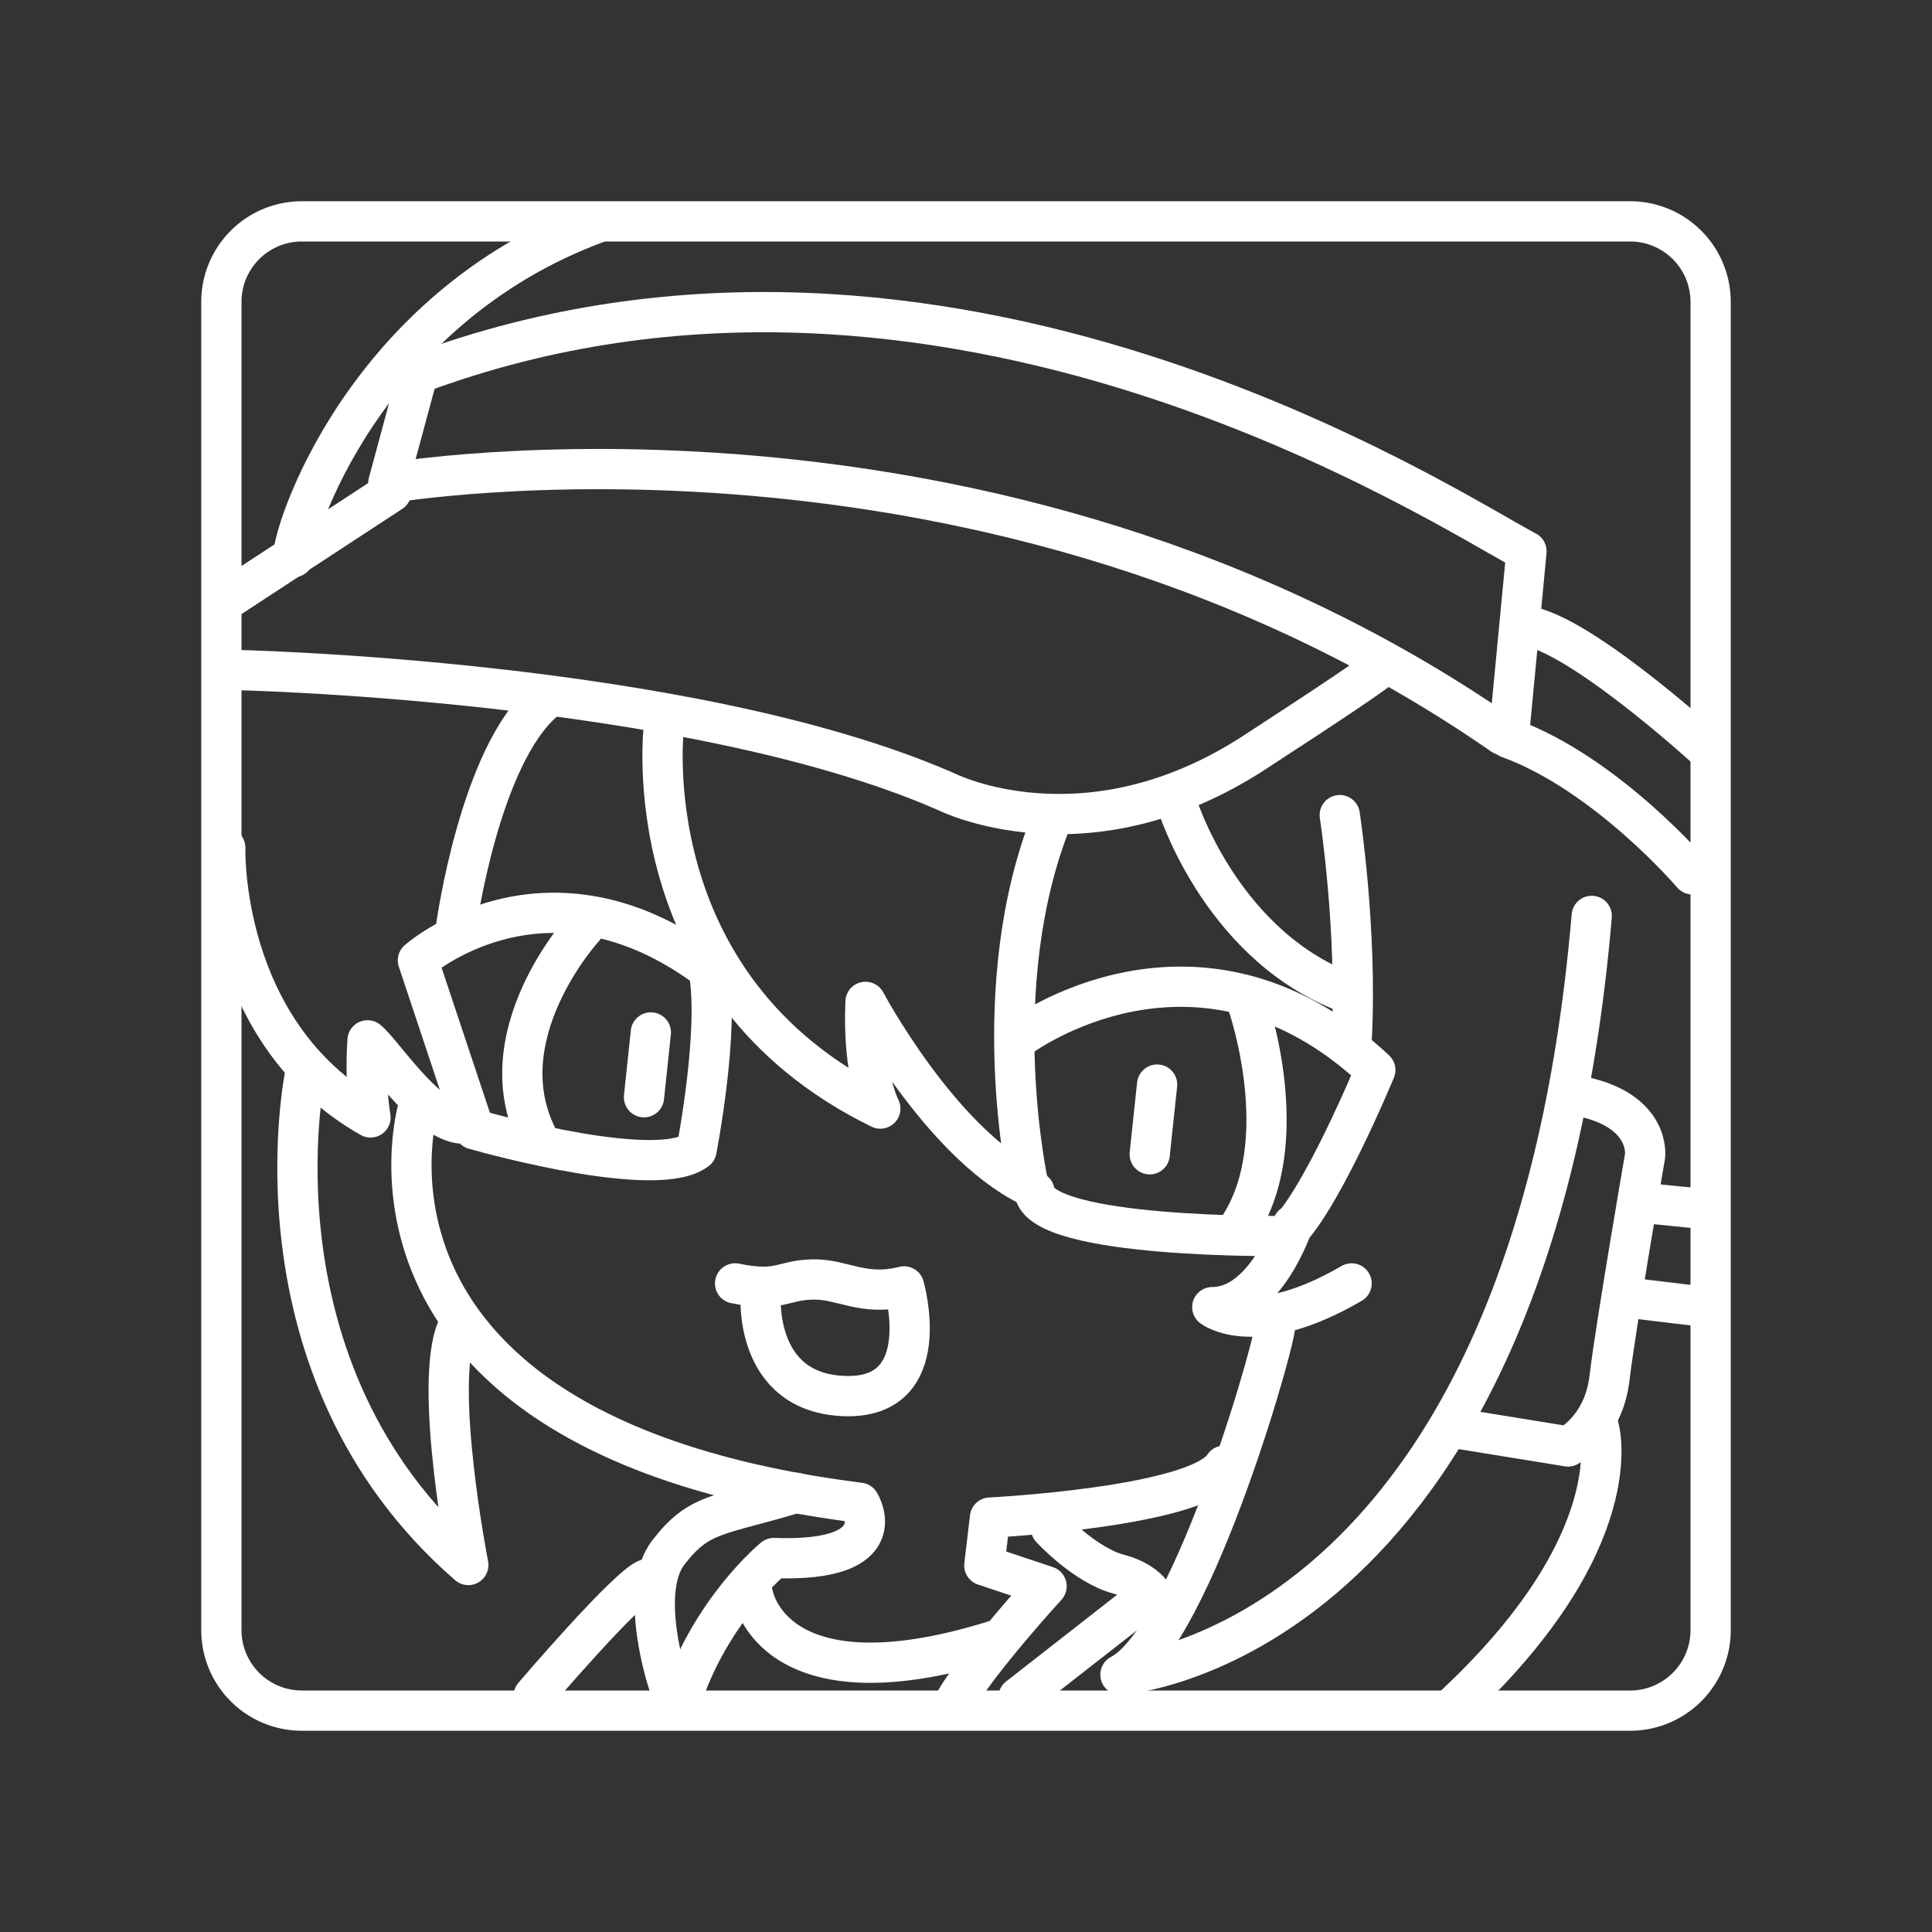 <?xml version="1.0" encoding="UTF-8" standalone="no"?>
<!-- Created with Inkscape (http://www.inkscape.org/) -->

<svg
   width="48"
   height="48"
   viewBox="0 0 48 48"
   version="1.1"
   id="svg5"
   xml:space="preserve"
   inkscape:version="1.2.2 (732a01da63, 2022-12-09)"
   sodipodi:docname="gachalife2.svg"
   xmlns:inkscape="http://www.inkscape.org/namespaces/inkscape"
   xmlns:sodipodi="http://sodipodi.sourceforge.net/DTD/sodipodi-0.dtd"
   xmlns="http://www.w3.org/2000/svg"
   xmlns:svg="http://www.w3.org/2000/svg"><rect x="0" y="0" width="48" height="48" fill="#333333" stroke="none"/><sodipodi:namedview
     id="namedview7"
     pagecolor="#ffffff"
     bordercolor="#999999"
     borderopacity="1"
     inkscape:showpageshadow="false"
     inkscape:pageopacity="0"
     inkscape:pagecheckerboard="true"
     inkscape:deskcolor="#d1d1d1"
     inkscape:document-units="mm"
     showgrid="false"
     borderlayer="true"
     showborder="true"
     inkscape:zoom="11.812198"
     inkscape:cx="17.608916"
     inkscape:cy="23.111703"
     inkscape:window-width="1366"
     inkscape:window-height="715"
     inkscape:window-x="-8"
     inkscape:window-y="-8"
     inkscape:window-maximized="1"
     inkscape:current-layer="svg5"
     showguides="true"><sodipodi:guide
       position="0,48"
       orientation="0,48"
       id="guide7047"
       inkscape:locked="false" /><sodipodi:guide
       position="48,48"
       orientation="48,0"
       id="guide7049"
       inkscape:locked="false" /><sodipodi:guide
       position="48,0"
       orientation="0,-48"
       id="guide7051"
       inkscape:locked="false" /><sodipodi:guide
       position="0,0"
       orientation="-48,0"
       id="guide7053"
       inkscape:locked="false" /></sodipodi:namedview><defs
     id="defs2"><inkscape:path-effect
       effect="spiro"
       id="path-effect1626"
       is_visible="true"
       lpeversion="1" /><inkscape:path-effect
       effect="spiro"
       id="path-effect1622"
       is_visible="true"
       lpeversion="1" /><style
       id="style26">.a{fill:none;stroke:#fff;stroke-linecap:round;stroke-linejoin:round;}</style><style
       id="style3206">.a{fill:none;stroke:#fff;stroke-linecap:round;stroke-linejoin:round;}</style><style
       id="style3609">.a{fill:none;stroke:#fff;stroke-linecap:round;stroke-linejoin:round;}</style><style
       id="style7386">.c{fill:#fff;}.d{fill:none;stroke:#fff;stroke-linecap:round;stroke-linejoin:round;}</style><style
       id="style13114">.a{fill:none;stroke:#fff;stroke-linecap:round;stroke-linejoin:round;}</style></defs><style
     type="text/css"
     id="style1497">
	.st0{display:none;}
	.st1{display:inline;}
	.st2{fill:none;stroke:#FFFF00;stroke-width:0.25;stroke-miterlimit:10;}
	.st3{fill:none;stroke:#FFFF00;stroke-width:0.1;stroke-miterlimit:10;}
	.st4{fill:#FFFF00;}
	.st5{fill:none;stroke:#FFFFFF;stroke-linecap:round;stroke-linejoin:round;stroke-miterlimit:10;}
	.st6{fill:#FFFFFF;}
</style><g
     id="g14885"
     transform="translate(-5.158,5.531)"
     style="display:inline;stroke-width:1;stroke-dasharray:none"><path
       class="a"
       d="M 40.5,5.5 H 7.5 a 2,2 0 0 0 -2,2 V 40.5 a 2,2 0 0 0 2,2 H 40.5 a 2,2 0 0 0 2,-2 V 7.5 a 2,2 0 0 0 -2,-2 z"
       id="path13118"
       style="display:inline;opacity:1;stroke-width:1;stroke-dasharray:none"
       transform="translate(5.158,-5.531)" /><path
       style="opacity:1;fill:none;stroke:#ffffff;stroke-width:1;stroke-linecap:round;stroke-linejoin:round;stroke-dasharray:none;stroke-opacity:1"
       d="m 47.502,13.026 c 0,0 -3.314,-3.019 -4.566,-3.019"
       id="path15107" /><path
       style="opacity:1;fill:none;stroke:#ffffff;stroke-width:1;stroke-linecap:round;stroke-linejoin:round;stroke-dasharray:none;stroke-opacity:1"
       d="m 47.207,16.193 c 0,0 -2.136,-2.504 -4.566,-3.387 L 43.083,8.166 C 41.183,7.18 28.626,-1.131 15.541,3.748 l -0.736,2.725 c 0,0 14.949,-2.577 27.689,6.259"
       id="path15109"
       sodipodi:nodetypes="cccccc" /><path
       style="opacity:1;fill:none;stroke:#ffffff;stroke-width:1;stroke-linecap:round;stroke-linejoin:round;stroke-dasharray:none;stroke-opacity:1"
       d="M 10.828,9.344 14.879,6.693"
       id="path15111"
       sodipodi:nodetypes="cc" /><path
       style="opacity:1;fill:none;stroke:#ffffff;stroke-width:1;stroke-linecap:round;stroke-linejoin:round;stroke-dasharray:none;stroke-opacity:1"
       d="m 10.902,11.112 c 0,0 11.341,0.221 17.748,3.019 0,0 3.461,1.767 7.659,-0.957 4.198,-2.725 3.093,-2.136 3.093,-2.136"
       id="path15115"
       sodipodi:nodetypes="ccsc" /><path
       style="display:inline;opacity:1;fill:none;stroke:#ffffff;stroke-width:1;stroke-linecap:round;stroke-linejoin:round;stroke-dasharray:none;stroke-opacity:1"
       d="m 12.448,8.313 c -0.064,-0.512 1.713,-6.177 7.585,-8.321"
       id="path15117"
       sodipodi:nodetypes="cc" /><path
       style="opacity:1;fill:none;stroke:#ffffff;stroke-width:1;stroke-linecap:round;stroke-linejoin:round;stroke-dasharray:none;stroke-opacity:1"
       d="m 21.653,12.511 c 0,0 -0.81,6.48 5.376,9.5 0,0 -0.442,-0.81 -0.368,-2.651 0,0 1.841,3.461 4.05,4.566 0,0 -1.105,-4.934 0.589,-9.131"
       id="path15119" /><path
       style="opacity:1;fill:none;stroke:#ffffff;stroke-width:1;stroke-linecap:round;stroke-linejoin:round;stroke-dasharray:none;stroke-opacity:1"
       d="m 34.393,14.426 c 0,0 1.031,3.387 4.05,4.639"
       id="path15121" /><path
       style="opacity:1;fill:none;stroke:#ffffff;stroke-width:1;stroke-linecap:round;stroke-linejoin:round;stroke-dasharray:none;stroke-opacity:1"
       d="M 22.758,18.549 C 18.708,15.53 15.541,18.329 15.541,18.329 l 1.399,4.198 c 0.515,0.147 4.566,1.252 5.523,0.515 0,0 0.589,-3.019 0.295,-4.492 z"
       id="path15125" /><path
       style="opacity:1;fill:none;stroke:#ffffff;stroke-width:1;stroke-linecap:round;stroke-linejoin:round;stroke-dasharray:none;stroke-opacity:1"
       d="m 19.665,17.519 c 0,0 -2.504,2.725 -1.105,5.302"
       id="path15127" /><path
       style="opacity:1;fill:none;stroke:#ffffff;stroke-width:1;stroke-linecap:round;stroke-linejoin:round;stroke-dasharray:none;stroke-opacity:1"
       d="m 30.49,20.243 c 0,0 4.418,-3.314 8.837,0.81 0,0 -1.399,3.387 -2.283,4.124 0,0 -6.039,0.074 -6.186,-1.105"
       id="path15129" /><path
       style="opacity:1;fill:none;stroke:#ffffff;stroke-width:1;stroke-linecap:round;stroke-linejoin:round;stroke-dasharray:none;stroke-opacity:1"
       d="m 36.161,19.433 c 0,0 1.178,3.387 -0.221,5.523"
       id="path15131" /><path
       style="opacity:1;fill:none;stroke:#ffffff;stroke-width:1;stroke-linecap:round;stroke-linejoin:round;stroke-dasharray:none;stroke-opacity:1"
       d="m 37.276,24.901 c 0,0 -0.674,2.043 -1.999,2.043 0,0 1.053,0.818 3.461,-0.589"
       id="path15133"
       sodipodi:nodetypes="ccc" /><path
       style="opacity:1;fill:none;stroke:#ffffff;stroke-width:1;stroke-linecap:round;stroke-linejoin:round;stroke-dasharray:none;stroke-opacity:1"
       d="m 36.824,27.386 c 0.203,-0.203 -2.003,7.747 -3.829,8.69 0,0 10.162,-0.663 11.709,-18.852"
       id="path15137"
       sodipodi:nodetypes="ccc" /><path
       style="opacity:1;fill:none;stroke:#ffffff;stroke-width:1;stroke-linecap:round;stroke-linejoin:round;stroke-dasharray:none;stroke-opacity:1"
       d="m 38.444,14.72 c 0,0 0.442,2.872 0.295,5.597"
       id="path15141"
       sodipodi:nodetypes="cc" /><path
       style="opacity:1;fill:none;stroke:#ffffff;stroke-width:1;stroke-linecap:round;stroke-linejoin:round;stroke-dasharray:none;stroke-opacity:1"
       d="m 10.755,15.53 c 0,0 -0.147,4.566 3.608,6.701 0,0 -0.147,-0.81 -0.074,-1.915 0.368,0.295 1.399,1.915 2.283,2.062"
       id="path15143"
       sodipodi:nodetypes="cccc" /><path
       style="opacity:1;fill:none;stroke:#ffffff;stroke-width:1;stroke-linecap:round;stroke-linejoin:round;stroke-dasharray:none;stroke-opacity:1"
       d="m 15.541,22.011 c 0,0 -2.357,8.101 10.973,9.794 0,0 0.927,1.484 -2.13,1.373 0,0 -1.584,1.289 -2.32,3.573"
       id="path15145" /><path
       style="opacity:1;fill:none;stroke:#ffffff;stroke-width:1;stroke-linecap:round;stroke-linejoin:round;stroke-dasharray:none;stroke-opacity:1"
       d="m 35.572,30.884 c -0.663,1.031 -5.818,1.289 -5.818,1.289 l -0.141,1.189 1.547,0.516 c 0,0 -1.657,1.805 -2.284,2.873"
       id="path15147"
       sodipodi:nodetypes="cc" /><path
       style="opacity:1;fill:none;stroke:#ffffff;stroke-width:1;stroke-linecap:round;stroke-linejoin:round;stroke-dasharray:none;stroke-opacity:1"
       d="m 12.743,21.127 c 0,0 -1.546,7.364 4.05,12.224 0,0 -0.872,-4.464 -0.283,-5.863"
       id="path15149"
       sodipodi:nodetypes="ccc" /><path
       style="opacity:1;fill:none;stroke:#ffffff;stroke-width:1;stroke-linecap:round;stroke-linejoin:round;stroke-dasharray:none;stroke-opacity:1"
       d="m 41.389,29.964 2.725,0.442 c 0,0 0.884,-0.442 1.031,-1.694 0.147,-1.252 0.884,-5.523 0.884,-5.523 0,0 0.147,-1.105 -1.546,-1.473"
       id="path15151" /><path
       style="opacity:1;fill:none;stroke:#ffffff;stroke-width:1;stroke-linecap:round;stroke-linejoin:round;stroke-dasharray:none;stroke-opacity:1"
       d="M 47.575,26.945 45.734,26.724"
       id="path15153" /><path
       style="opacity:1;fill:none;stroke:#ffffff;stroke-width:1;stroke-linecap:round;stroke-linejoin:round;stroke-dasharray:none;stroke-opacity:1"
       d="m 46.102,24.367 1.473,0.147"
       id="path15155" /><path
       style="opacity:1;fill:none;stroke:#ffffff;stroke-width:1;stroke-linecap:round;stroke-linejoin:round;stroke-dasharray:none;stroke-opacity:1"
       d="m 44.88,29.934 c 0,0 0.854,2.828 -3.712,7.025"
       id="path15157"
       sodipodi:nodetypes="cc" /><path
       style="opacity:1;fill:none;stroke:#ffffff;stroke-width:1;stroke-linecap:round;stroke-linejoin:round;stroke-dasharray:none;stroke-opacity:1"
       d="m 23.421,26.355 c 1.132,0.228 1.153,-0.083 1.936,-0.098 0.74,-0.014 1.243,0.429 2.262,0.172 0,0 0.81,2.798 -1.473,2.725 -2.283,-0.074 -2.088,-2.525 -2.088,-2.525"
       id="path15159"
       sodipodi:nodetypes="cscsc" /><path
       style="opacity:1;fill:none;stroke:#ffffff;stroke-width:1;stroke-linecap:round;stroke-linejoin:round;stroke-dasharray:none;stroke-opacity:1"
       d="m 23.868,34.099 c 0,0 0.479,2.873 6.077,1.105"
       id="path15163"
       sodipodi:nodetypes="cc" /><path
       style="opacity:1;fill:none;stroke:#ffffff;stroke-width:1;stroke-linecap:round;stroke-linejoin:round;stroke-dasharray:none;stroke-opacity:1"
       d="m 31.271,32.441 c 0,0 0.847,0.921 1.694,1.142 0.847,0.221 0.958,0.773 0.958,0.773"
       id="path15165" /><path
       style="opacity:1;fill:none;stroke:#ffffff;stroke-width:1;stroke-linecap:round;stroke-linejoin:round;stroke-dasharray:none;stroke-opacity:1"
       d="m 18.417,36.603 c 0,0 2.357,-2.762 2.836,-2.91"
       id="path15167" /><path
       style="opacity:1;fill:none;stroke:#ffffff;stroke-width:1;stroke-linecap:round;stroke-linejoin:round;stroke-dasharray:none;stroke-opacity:1"
       d="m 21.769,36.309 c 0,0 -0.773,-2.284 1e-6,-3.278 0.773,-0.994 1.215,-0.884 3.167,-1.473"
       id="path15169"
       sodipodi:nodetypes="csc" /><path
       style="opacity:1;fill:none;stroke:#ffffff;stroke-width:1;stroke-linecap:round;stroke-linejoin:round;stroke-dasharray:none;stroke-opacity:1"
       d="m 30.461,36.64 3.204,-2.504"
       id="path15171" /><path
       style="opacity:1;fill:none;stroke:#ffffff;stroke-width:1;stroke-linecap:round;stroke-linejoin:round;stroke-dasharray:none;stroke-opacity:1"
       d="M 16.17,25.651 16,27.26"
       id="path15226"
       transform="translate(5.158,-5.531)" /><path
       style="display:inline;opacity:1;fill:none;stroke:#ffffff;stroke-width:1;stroke-linecap:round;stroke-linejoin:round;stroke-dasharray:none;stroke-opacity:1"
       d="M 28.748,26.946 28.564,28.678"
       id="path15228"
       sodipodi:nodetypes="cc"
       transform="translate(5.158,-5.531)" /><path
       style="opacity:1;fill:none;stroke:#ffffff;stroke-width:1;stroke-linecap:round;stroke-linejoin:round;stroke-dasharray:none;stroke-opacity:1"
       d="m 16.492,17.478 c 0,0 0.584,-4.232 2.189,-5.594"
       id="path15232" /></g></svg>
